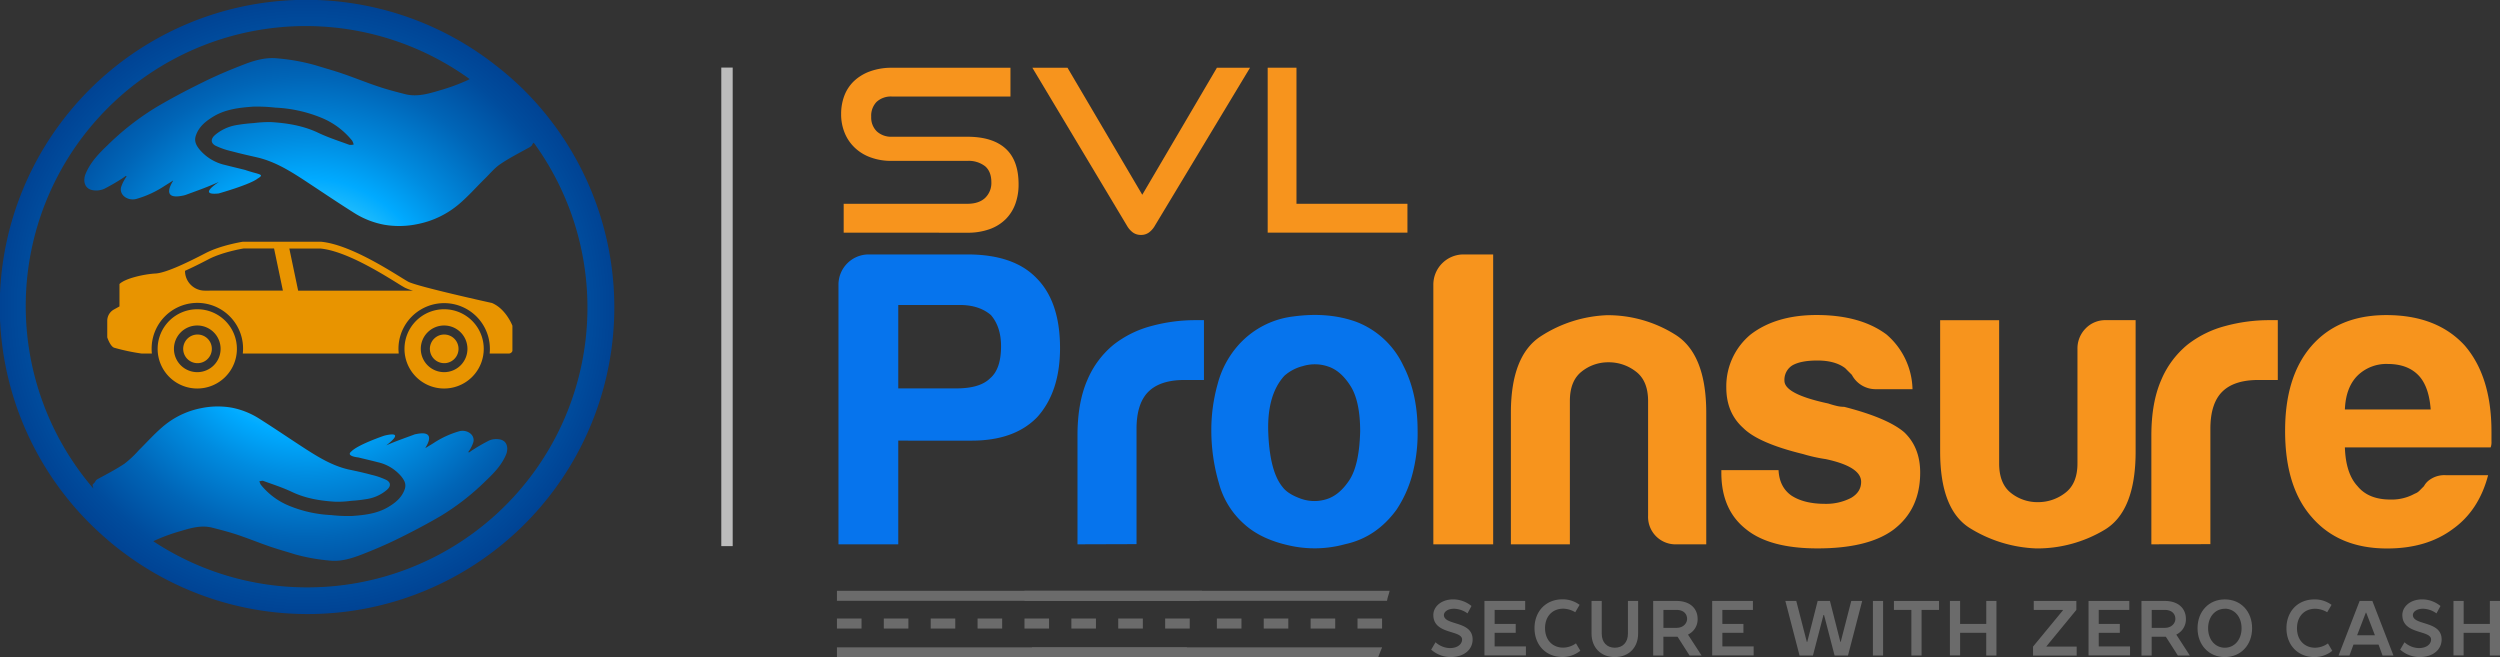 <svg xmlns="http://www.w3.org/2000/svg" xmlns:xlink="http://www.w3.org/1999/xlink" viewBox="0 0 932.35 245.16"><rect x="0" y="0" width="932.35" height="245.16" fill="#333333" stroke="none"/><defs><radialGradient id="radial-gradient" cx="114.49" cy="111.95" r="114.49" gradientTransform="matrix(1, 0, 0, -1, 0, 226.44)" gradientUnits="userSpaceOnUse"><stop offset="0.02" stop-color="#94fff1"/><stop offset="0.42" stop-color="#0af"/><stop offset="0.55" stop-color="#008ce0"/><stop offset="0.75" stop-color="#0065b7"/><stop offset="0.91" stop-color="#004c9d"/><stop offset="1" stop-color="#004394"/></radialGradient></defs><g id="Layer_2" data-name="Layer 2"><g id="Layer_1-2" data-name="Layer 1"><path d="M335,164.33V203H312.7V106.2A11.27,11.27,0,0,1,324,94.89h36.77q17.27,0,25.76,8.8,8.79,8.79,8.8,26.08,0,16.33-8.48,25.76-8.49,8.81-24.51,8.8Zm0-19.48h21.68c5.86,0,10.06-1.26,12.57-3.77q4.08-3.45,4.08-11.94,0-7.23-3.77-11.63-4.4-3.77-11.62-3.77H335Z" style="fill:#0674ed"/><path d="M401.84,203V162.45q0-12.25,3.61-20.58a34.12,34.12,0,0,1,9.9-13.36,39,39,0,0,1,14-6.91,62.29,62.29,0,0,1,16.5-2.2H449v22.31h-7.23q-9.11,0-13.51,4.4t-4.4,13.82v43Z" style="fill:#0674ed"/><path d="M464,195.44a31,31,0,0,1-9.42-15.24,70,70,0,0,1-2.83-19.95,63.2,63.2,0,0,1,2.35-17,35.19,35.19,0,0,1,7.39-14.14A32.61,32.61,0,0,1,482.49,118q12.88-1.72,23.25,2a32,32,0,0,1,17.6,16.34q5.34,10.37,5.34,24.19a59.56,59.56,0,0,1-2.2,17.28,44.36,44.36,0,0,1-5.65,12.26q-7.55,10.36-19.17,12.88a42.73,42.73,0,0,1-20.9.47Q470.23,201.1,464,195.44ZM479,140.14q-6.6,7.23-6,21.52t5.35,20q1.88,2.52,6.6,4.25a15,15,0,0,0,9.58.31c3.24-.94,6.13-3.3,8.64-7.07s3.87-9.84,4.09-18.23q0-11.31-3.62-17t-8.32-7.23a15.28,15.28,0,0,0-9.43-.16A16.36,16.36,0,0,0,479,140.14Z" style="fill:#0674ed"/><path d="M534.55,203V106.2a11.27,11.27,0,0,1,11.31-11.31h11V203Z" style="fill:#f7941d"/><path d="M636.33,203h-11a10.23,10.23,0,0,1-10.69-10.68V149.57q0-7.55-4.55-11a16.46,16.46,0,0,0-10.22-3.46,15.78,15.78,0,0,0-10,3.46q-4.41,3.47-4.4,11V203h-22V154q0-21.36,11.15-28.59a48.8,48.8,0,0,1,24.67-7.86,47.37,47.37,0,0,1,25.45,7.23Q636.34,132,636.33,154v49Z" style="fill:#f7941d"/><path d="M641.93,175.33h21.36q.32,6.28,4.72,9.43,4.71,3.13,12.57,3.14a20.25,20.25,0,0,0,9.74-2.2c2.51-1.46,3.77-3.46,3.77-6q0-5.65-13.2-8.48a59.73,59.73,0,0,1-8.48-1.89q-16.67-4.08-22.31-9.74-6.3-5.66-6.29-15.08a25.05,25.05,0,0,1,9.11-19.8q9.44-7.21,24.51-7.23,16.34,0,26.08,7.23a27.64,27.64,0,0,1,9.74,20.43H699.74a10,10,0,0,1-9.11-5.35c-.84-.83-1.68-1.67-2.51-2.51q-3.78-2.84-10.37-2.83c-4.19,0-7.34.63-9.43,1.89a6.34,6.34,0,0,0-2.83,5.65q0,5,16.34,8.49a34.14,34.14,0,0,0,3.3.94,12.24,12.24,0,0,0,2.67.31q16,4.1,22.31,9.43,6,5.66,6,15.08,0,13.83-10.05,21.37-9.43,6.92-28.28,6.91-17.91,0-26.71-7.23-9.12-7.22-9.11-21v-.94Z" style="fill:#f7941d"/><path d="M796.46,119.4v49q0,22.31-11.63,29.22a48.86,48.86,0,0,1-25.45,6.91A50.43,50.43,0,0,1,734.72,197q-11.16-6.9-11.16-28.59v-49h22v53.42q0,7.53,4.39,11A15.83,15.83,0,0,0,760,187.27a16.45,16.45,0,0,0,10.21-3.46q4.56-3.45,4.56-11V130.08a10.57,10.57,0,0,1,3-7.54,10.17,10.17,0,0,1,7.7-3.14Z" style="fill:#f7941d"/><path d="M802.33,203V162.45q0-12.25,3.61-20.58a34.12,34.12,0,0,1,9.9-13.36,39,39,0,0,1,14-6.91,62.29,62.29,0,0,1,16.5-2.2h3.14v22.31h-7.23q-9.11,0-13.51,4.4t-4.4,13.82v43Z" style="fill:#f7941d"/><path d="M912.21,177.22h15.71q-3.46,13.18-13.2,20.1-9.75,7.25-24.51,7.23-17.91,0-28-11.62-10.05-11.33-10-32.37,0-20.1,9.74-31.42,10.05-11.62,28-11.63,18.84,0,29.22,11.32,10.05,11.63,10,32.36v3.46a5.4,5.4,0,0,1-.31,2.2H874.5q.32,9.74,4.71,14.45,4.08,5,12.26,5a17.74,17.74,0,0,0,9.11-2.2,4.5,4.5,0,0,0,1.73-1.1L904,181.3a6.83,6.83,0,0,1,2.35-2.52A9.42,9.42,0,0,1,912.21,177.22ZM874.5,152.71h32q-.63-8.49-4.4-12.57-4.08-4.39-11.62-4.4a15.34,15.34,0,0,0-11.32,4.4Q874.82,144.54,874.5,152.71Z" style="fill:#f7941d"/><rect x="269" y="25.2" width="4.25" height="178.47" style="fill:#bcbcbc"/><path d="M548.78,226l-1.49,2.76a8.9,8.9,0,0,0-5-1.74c-2.58,0-3.8,1.31-3.8,2.32,0,4.07,10.71,2,10.71,9.16,0,3.49-2.85,6.54-8.27,6.54a10.94,10.94,0,0,1-7.19-2.76l1.63-2.76a8.26,8.26,0,0,0,5.29,2.18c3.12,0,4.61-1.6,4.61-3.2,0-3.64-10.72-1.75-10.72-9.16,0-2.9,2.72-5.81,7.46-5.81A10.89,10.89,0,0,1,548.78,226Z" style="fill:#6b6b6b"/><path d="M553.61,224.12H568.8v3.34H557.41v5.23h7.86V236h-7.86v5.08h11.66v3.35H553.61V224.12Z" style="fill:#6b6b6b"/><path d="M589.1,225.57l-1.63,2.76A8.88,8.88,0,0,0,583,227c-4.07,0-6.79,2.9-6.79,7.26s2.72,7.27,6.79,7.27a8.42,8.42,0,0,0,4.74-1.6l1.63,2.76a10.58,10.58,0,0,1-6.64,2.33c-6.24,0-10.45-4.51-10.45-10.76s4.21-10.75,10.45-10.75A10.6,10.6,0,0,1,589.1,225.57Z" style="fill:#6b6b6b"/><path d="M593.55,236.33V224.12h3.8v12.21c0,3.19,1.9,5.23,4.88,5.23s4.89-2,4.89-5.23V224.12h3.8v12.21c0,5.08-3.4,8.72-8.69,8.72S593.55,241.41,593.55,236.33Z" style="fill:#6b6b6b"/><path d="M625.24,224.12c5.16,0,7.87,2.91,7.87,6.69a6.25,6.25,0,0,1-3.53,5.81v.14l5,7.71h-4.47l-4.48-7h-5.29v7h-3.8V224.12Zm0,3.34h-4.88v6.69h4.88c2.58,0,3.94-1.75,3.94-3.34C629.18,228.91,627.82,227.46,625.24,227.46Z" style="fill:#6b6b6b"/><path d="M638.54,224.12h15.19v3.34H642.34v5.23h7.86V236h-7.86v5.08H654v3.35H638.54Z" style="fill:#6b6b6b"/><path d="M680.05,229.35l-3.93,15.12h-5l-5.29-20.35h4.07l3.93,15.26H674l3.88-15.26h4.58l3.88,15.26h.14l3.93-15.26h4.07l-5.29,20.35h-5l-3.93-15.12Z" style="fill:#6b6b6b"/><path d="M702.28,244.47h-3.8V224.12h3.8Z" style="fill:#6b6b6b"/><path d="M723.14,224.12v3.34h-6.51v17h-3.8v-17h-6.51v-3.34Z" style="fill:#6b6b6b"/><path d="M744.55,224.12v20.35h-3.8V236H731v8.43h-3.8V224.12H731v8.57h9.76v-8.57Z" style="fill:#6b6b6b"/><path d="M758.48,224.12h15.87v3.34L763.22,241v.14h11.26v3.35H758.2v-3.35l11.13-13.51v-.15H758.47v-3.34Z" style="fill:#6b6b6b"/><path d="M778.91,224.12H794.1v3.34H782.7v5.23h7.87V236H782.7v5.08h11.67v3.35H778.9V224.12Z" style="fill:#6b6b6b"/><path d="M807.34,224.12c5.16,0,7.87,2.91,7.87,6.69a6.25,6.25,0,0,1-3.53,5.81v.14l5,7.71h-4.47l-4.48-7h-5.29v7h-3.8V224.12Zm0,3.34h-4.88v6.69h4.88c2.58,0,3.94-1.75,3.94-3.34C811.28,228.91,809.92,227.46,807.34,227.46Z" style="fill:#6b6b6b"/><path d="M829.73,223.54c6,0,10.17,4.5,10.17,10.75s-4.2,10.76-10.17,10.76-10.18-4.51-10.18-10.76S823.76,223.54,829.73,223.54Zm0,3.49c-3.53,0-6.24,2.9-6.24,7.26s2.71,7.27,6.24,7.27,6.24-2.91,6.24-7.27S833.25,227,829.73,227Z" style="fill:#6b6b6b"/><path d="M869.53,225.57l-1.63,2.76a8.88,8.88,0,0,0-4.47-1.3c-4.07,0-6.79,2.9-6.79,7.26s2.72,7.27,6.79,7.27a8.47,8.47,0,0,0,4.75-1.6l1.62,2.76a10.55,10.55,0,0,1-6.64,2.33c-6.24,0-10.45-4.51-10.45-10.76s4.21-10.75,10.45-10.75A10.6,10.6,0,0,1,869.53,225.57Z" style="fill:#6b6b6b"/><path d="M892.62,244.47h-4.07l-1.49-4.07H877.7l-1.49,4.07h-4.07L880,224.12h4.75Zm-13.56-7.56h6.64l-3.25-8.43h-.14Z" style="fill:#6b6b6b"/><path d="M910.15,226l-1.49,2.76a8.86,8.86,0,0,0-5-1.74c-2.58,0-3.8,1.31-3.8,2.32,0,4.07,10.72,2,10.72,9.16,0,3.49-2.85,6.54-8.27,6.54a10.94,10.94,0,0,1-7.19-2.76l1.62-2.76a8.26,8.26,0,0,0,5.29,2.18c3.12,0,4.62-1.6,4.62-3.2,0-3.64-10.72-1.75-10.72-9.16,0-2.9,2.71-5.81,7.46-5.81A10.85,10.85,0,0,1,910.15,226Z" style="fill:#6b6b6b"/><path d="M932.35,224.12v20.35h-3.8V236h-9.77v8.43H915V224.12h3.8v8.57h9.77v-8.57Z" style="fill:#6b6b6b"/><path d="M314.64,86.76V76h46.11q4.32,0,6.64-2.19A7.68,7.68,0,0,0,369.72,68q0-4-2.33-6a10,10,0,0,0-6.64-2H332.49a22.1,22.1,0,0,1-7.83-1.31,16.76,16.76,0,0,1-5.92-3.64A15.82,15.82,0,0,1,315,49.53a18.28,18.28,0,0,1-1.31-7,19.18,19.18,0,0,1,1.22-6.9,14.85,14.85,0,0,1,3.64-5.45,17.23,17.23,0,0,1,6-3.6,23.44,23.44,0,0,1,8.12-1.31h44.17V36H332.66a7.89,7.89,0,0,0-5.75,2,7.4,7.4,0,0,0-2,5.55A7.2,7.2,0,0,0,327,49,7.92,7.92,0,0,0,332.58,51h28.17q9.39,0,14.26,4.4t4.86,13.37a21.14,21.14,0,0,1-1.18,7.19,15.54,15.54,0,0,1-3.56,5.71,16.27,16.27,0,0,1-6,3.77,24,24,0,0,1-8.42,1.35Z" style="fill:#f7941d"/><path d="M385,25.25h13.11L426,72.63l27.84-47.38h12.35L430.72,84.14a8.11,8.11,0,0,1-2.2,2.54,4.88,4.88,0,0,1-3,.93,5,5,0,0,1-3.05-.93,8.24,8.24,0,0,1-2.2-2.54Z" style="fill:#f7941d"/><path d="M472.77,86.76V25.25h10.74V76h41.38V86.76Z" style="fill:#f7941d"/><path d="M165.64,115.33a14.78,14.78,0,1,0,14.77,14.77A14.77,14.77,0,0,0,165.64,115.33Zm0,23.46a8.7,8.7,0,1,1,8.69-8.69A8.69,8.69,0,0,1,165.64,138.79Z" style="fill:#e89400"/><path d="M165.64,124.76A5.34,5.34,0,1,0,171,130.1,5.33,5.33,0,0,0,165.64,124.76Z" style="fill:#e89400"/><path d="M73.62,124.76A5.34,5.34,0,1,0,79,130.1,5.32,5.32,0,0,0,73.62,124.76Z" style="fill:#e89400"/><path d="M73.58,115.33A14.78,14.78,0,1,0,88.35,130.1,14.78,14.78,0,0,0,73.58,115.33Zm0,23.46a8.7,8.7,0,1,1,8.69-8.69A8.69,8.69,0,0,1,73.58,138.79Z" style="fill:#e89400"/><path d="M183.47,113s-27.82-6.12-31.21-7.93-20.74-13.86-32.6-14.92H90.57s-8.16,1.27-13.86,4.23S62.11,101.79,58,102s-11.32,1.79-13.44,3.92v8.35l-2.1,1.17A4.8,4.8,0,0,0,40,119.64v6.18s1.17,3.6,2.76,3.91a76.26,76.26,0,0,0,10.06,2.12h3.82a14.55,14.55,0,0,1-.09-1.75,17.05,17.05,0,1,1,34,1.75h58.13c0-.57-.08-1.17-.08-1.75a17.05,17.05,0,0,1,34.1,0,14.55,14.55,0,0,1-.09,1.75h7.14a1.42,1.42,0,0,0,.83-.27,1.4,1.4,0,0,0,.52-.69v-9.41S188.76,115.23,183.47,113ZM76.34,108.39A7.37,7.37,0,0,1,69,101c2.55-1.15,5.48-2.59,8.92-4.39,4.82-2.48,11.7-3.74,12.89-3.94h11.4l3.29,15.7Zm34.85,0-3.29-15.7h11.64c9.15.88,22.12,8.87,28.36,12.73,1.44.9,2.48,1.54,3.16,1.9a18.33,18.33,0,0,0,2.92,1.07Z" style="fill:#e89400"/><path d="M195,33.18a117,117,0,0,0-10.37-9A114.33,114.33,0,0,0,39.28,200.6q4,3.54,8.4,6.68A114.36,114.36,0,0,0,195,33.18Zm-18.35,5.23.18-.06a1.08,1.08,0,0,1-.18.11ZM55.67,193.74l-.17.07a1.08,1.08,0,0,0,.18-.11S55.67,193.73,55.67,193.74Zm58.83,25.32a104,104,0,0,1-57.31-17.19c.19-.1.38-.22.57-.31a67,67,0,0,1,9.53-3.48c3.85-1.15,7.78-2.34,11.88-1.28,3.08.78,6.19,1.59,9.23,2.59,4.1,1.38,8.11,3,12.2,4.42,3.11,1.07,6.27,1.93,9.39,2.92a69.66,69.66,0,0,0,12.87,2.32c4.13.47,8-.7,11.82-2.16,4.58-1.77,9.13-3.7,13.55-5.87,5.48-2.69,10.9-5.53,16.16-8.61a91.25,91.25,0,0,0,16.88-13.19c3-2.84,5.84-5.81,7.46-9.69.89-2.11.67-5.31-2.68-5.71a7,7,0,0,0-3.61.45,68.12,68.12,0,0,0-6,3.44c-.54.31-1,.7-1.56,1.07-.08-.09-.15-.18-.23-.26a9.17,9.17,0,0,0,.55-.77,12.18,12.18,0,0,0,1.36-2.94c.58-2.77-2.42-4.69-5.21-4a34.81,34.81,0,0,0-9.71,4.47l-2.92,1.79a1.55,1.55,0,0,0,0-.21c1-1.53,3.6-6.41-3.37-5a4.21,4.21,0,0,0-1.09.29c-2.86,1.06-5.74,2.06-8.56,3.24-.56.22-1.11.47-1.67.71h0s7.92-5.71-.69-3.63c0,0-9.79,3.3-12.3,5.89-2.3,1.83,2.72,2.24,2.68,2.26,2.49.62,4.84,1.15,7.17,1.76a16,16,0,0,1,8.8,5.34c1.13,1.43,1.94,2.88,1.2,4.87-1.18,3.17-3.61,5.07-6.35,6.65-4.1,2.36-8.72,2.87-13.28,3.19a55,55,0,0,1-7.69-.33,47,47,0,0,1-15.93-3.55,26.33,26.33,0,0,1-10.39-7.8,5,5,0,0,1-.51-1.3c.51,0,1.07-.25,1.5-.08,3.58,1.3,7.22,2.47,10.64,4.09,5.15,2.45,10.62,3.32,16.21,3.66a37.31,37.31,0,0,0,5.86-.34,55.15,55.15,0,0,0,6.28-.74,15.08,15.08,0,0,0,7.07-3.36c1.51-1.3,1.53-2.73-.19-3.67a26.51,26.51,0,0,0-5.5-1.91c-2.84-.77-5.7-1.41-8.56-2-6.16-1.39-11.41-4.66-16.6-8-5.59-3.63-11.1-7.39-16.74-10.95A29.53,29.53,0,0,0,86.22,152a30.56,30.56,0,0,0-11.39.26,31.12,31.12,0,0,0-14.27,7c-3.13,2.68-5.89,5.79-8.83,8.69a38,38,0,0,1-5.24,4.93c-3.15,2.13-6.54,3.86-9.88,5.69-.6.33-1,.65-1.12,1.15l-1,1.09.33,1.38A104.42,104.42,0,0,1,175.16,29.49l-.8.43A76.56,76.56,0,0,1,164,33.71c-4.19,1.24-8.45,2.53-12.91,1.4-3.36-.86-6.74-1.73-10-2.84-4.46-1.48-8.83-3.27-13.29-4.8-3.36-1.16-6.8-2.09-10.2-3.15a74.8,74.8,0,0,0-14-2.54c-4.47-.51-8.75.75-12.83,2.34-5,1.93-9.94,4-14.75,6.38-6,2.93-11.84,6-17.56,9.37A99.58,99.58,0,0,0,40.05,54.21c-3.23,3.09-6.34,6.32-8.1,10.55-1,2.29-.73,5.76,2.92,6.21a7.56,7.56,0,0,0,3.92-.51,74.05,74.05,0,0,0,6.47-3.71c.6-.36,1.14-.79,1.71-1.17l.24.27a8.17,8.17,0,0,0-.6.85,14.14,14.14,0,0,0-1.48,3.19c-.62,3,2.64,5.1,5.67,4.31a37.79,37.79,0,0,0,10.56-4.86c.94-.59,1.91-1.18,3.18-2,0,.09,0,.15-.05.22-1.06,1.67-3.91,7,3.68,5.4a6.68,6.68,0,0,0,1.18-.31c3.11-1.15,6.23-2.24,9.29-3.52,1-.41,2-.85,3-1.27-2.39,1.57-6.94,5-.1,4.29,0,0,11.65-3.29,14.49-5.52,2.94-1.74.59-1.48-4.33-3.16a1.42,1.42,0,0,0-.29-.1h0c-2.57-.64-5-1.21-7.45-1.84a17.35,17.35,0,0,1-9.56-5.8c-1.23-1.54-2.12-3.14-1.31-5.3C74.3,47,77,45,79.93,43.25c4.45-2.56,9.47-3.11,14.44-3.48a61.77,61.77,0,0,1,8.36.37A51.27,51.27,0,0,1,120.06,44a28.63,28.63,0,0,1,11.29,8.48,5.92,5.92,0,0,1,.55,1.41,4.05,4.05,0,0,1-1.64.11c-3.87-1.43-7.83-2.69-11.56-4.47-5.6-2.66-11.54-3.62-17.62-4a45.44,45.44,0,0,0-6.37.36,64.12,64.12,0,0,0-6.82.81,16.58,16.58,0,0,0-7.7,3.65c-1.64,1.44-1.67,3,.21,4a28.73,28.73,0,0,0,6,2.06c3.08.84,6.19,1.53,9.3,2.24,6.7,1.52,12.41,5.06,18,8.72,6.08,4,12.07,8.06,18.2,11.92a31.89,31.89,0,0,0,11.48,4.54,33.14,33.14,0,0,0,12.39-.27A34,34,0,0,0,171.32,76c3.4-2.9,6.39-6.3,9.59-9.45,1.86-1.83,3.57-3.93,5.7-5.36C190,58.89,193.74,57,197.35,55c.66-.38,1.09-.71,1.21-1.26l.49-.54A104.37,104.37,0,0,1,114.5,219.06Zm5.86-27,0,0,.07.07ZM106.29,40.26h-.06l-.08-.06Z" style="fill:url(#radial-gradient)"/><path d="M448.31,220.33H312.13v3.74H447.32C447.49,222.82,448,221.58,448.31,220.33Z" style="fill:#6b6b6b"/><path d="M518.25,220.33H382.07v3.74h135.2C517.43,222.82,518,221.58,518.25,220.33Z" style="fill:#6b6b6b"/><rect x="312.13" y="230.67" width="9.17" height="3.74" style="fill:#6b6b6b"/><rect x="329.61" y="230.67" width="9.16" height="3.74" style="fill:#6b6b6b"/><rect x="347.1" y="230.67" width="9.16" height="3.74" style="fill:#6b6b6b"/><rect x="364.58" y="230.67" width="9.17" height="3.74" style="fill:#6b6b6b"/><rect x="382.07" y="230.67" width="9.16" height="3.74" style="fill:#6b6b6b"/><rect x="399.56" y="230.67" width="9.16" height="3.74" style="fill:#6b6b6b"/><rect x="417.04" y="230.67" width="9.17" height="3.74" style="fill:#6b6b6b"/><rect x="434.53" y="230.67" width="9.17" height="3.74" style="fill:#6b6b6b"/><rect x="453.82" y="230.67" width="9.17" height="3.74" style="fill:#6b6b6b"/><rect x="471.3" y="230.67" width="9.16" height="3.74" style="fill:#6b6b6b"/><rect x="488.79" y="230.67" width="9.16" height="3.74" style="fill:#6b6b6b"/><rect x="506.27" y="230.67" width="9.16" height="3.74" style="fill:#6b6b6b"/><path d="M441.31,244.85c.38-1,.82-2.06,1.24-3.08l.14-.36H312.13v3.75H441.27C441.28,245.06,441.29,245,441.31,244.85Z" style="fill:#6b6b6b"/><path d="M514.06,244.85c.38-1,.82-2.06,1.24-3.08l.14-.36H384.88v3.75H514C514,245.06,514,245,514.06,244.85Z" style="fill:#6b6b6b"/></g></g></svg>